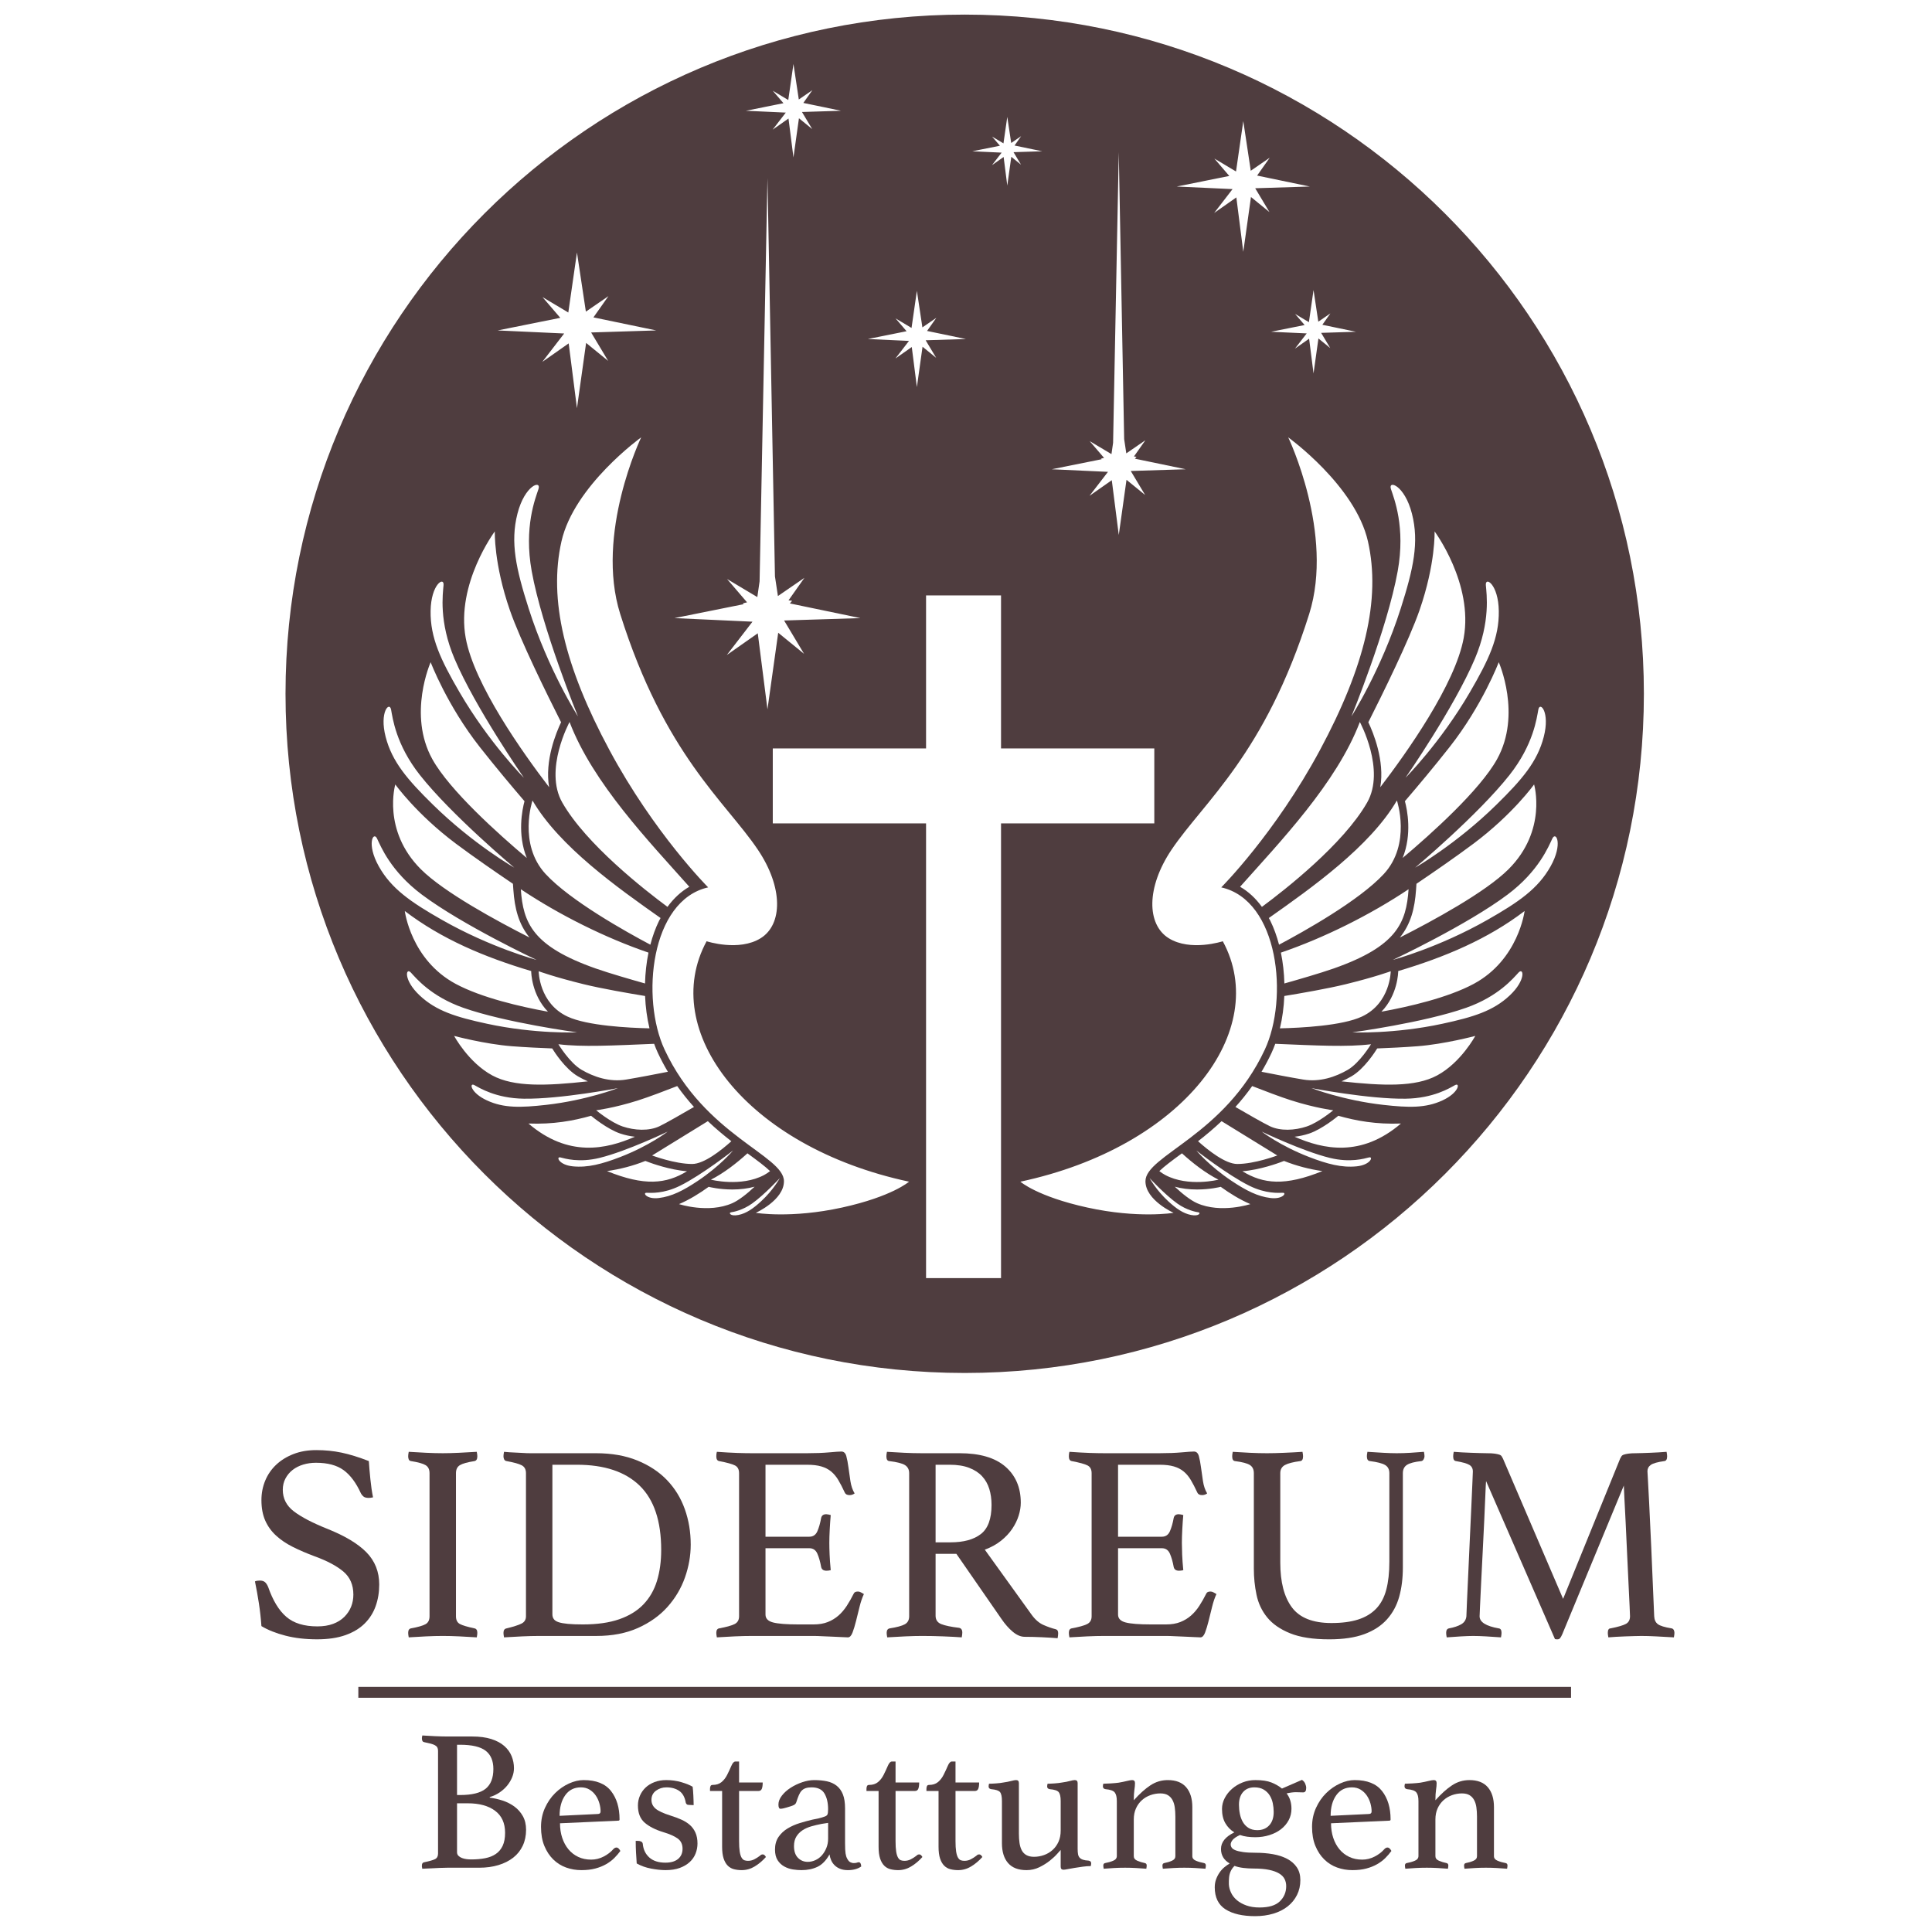 <?xml version="1.0" encoding="utf-8"?>
<!-- Generator: Adobe Illustrator 16.0.4, SVG Export Plug-In . SVG Version: 6.00 Build 0)  -->
<!DOCTYPE svg PUBLIC "-//W3C//DTD SVG 1.1//EN" "http://www.w3.org/Graphics/SVG/1.1/DTD/svg11.dtd">
<svg version="1.1" id="Ebene_1" xmlns="http://www.w3.org/2000/svg" xmlns:xlink="http://www.w3.org/1999/xlink" x="0px" y="0px"
	 width="150px" height="150px" viewBox="0 0 400 532" enable-background="new 0 0 400 532" xml:space="preserve">
<g>
	<g>
		<path fill="#4F3D3F" d="M36.719,412.315c-0.517,0.104-0.904,0.154-1.161,0.154c-0.671,0-1.162-0.128-1.471-0.387
			c-0.31-0.258-0.542-0.542-0.697-0.852c-1.342-2.942-2.942-5.083-4.8-6.426c-1.858-1.342-4.387-2.013-7.587-2.013
			c-1.238,0-2.413,0.168-3.522,0.503c-1.11,0.336-2.078,0.826-2.903,1.471c-0.826,0.646-1.484,1.433-1.974,2.361
			c-0.491,0.929-0.735,1.962-0.735,3.097c0,2.427,1.018,4.413,3.058,5.961c2.039,1.549,5.044,3.123,9.019,4.723
			c4.955,1.962,8.605,4.142,10.955,6.542c2.348,2.399,3.522,5.354,3.522,8.864c0,2.116-0.323,4.091-0.968,5.922
			c-0.646,1.833-1.652,3.434-3.019,4.8c-1.368,1.368-3.135,2.438-5.303,3.213c-2.167,0.774-4.774,1.161-7.819,1.161
			c-3.201,0-6.104-0.336-8.709-1.006c-2.607-0.67-4.813-1.549-6.619-2.633c-0.155-2.167-0.387-4.258-0.697-6.271
			s-0.671-4.025-1.084-6.038c0.36-0.155,0.8-0.232,1.316-0.232c0.62,0,1.096,0.143,1.433,0.426c0.335,0.284,0.631,0.735,0.89,1.354
			c1.29,3.716,2.954,6.452,4.993,8.206c2.039,1.756,4.89,2.633,8.555,2.633c1.651,0,3.097-0.232,4.335-0.697
			c1.239-0.464,2.271-1.109,3.097-1.936c0.825-0.824,1.444-1.754,1.858-2.787c0.413-1.031,0.62-2.141,0.62-3.328
			c0-2.684-0.917-4.8-2.749-6.349c-1.833-1.548-4.452-2.941-7.858-4.181c-2.22-0.825-4.232-1.689-6.039-2.593
			c-1.807-0.903-3.355-1.948-4.645-3.136c-1.291-1.187-2.284-2.567-2.98-4.142s-1.045-3.445-1.045-5.613
			c0-1.908,0.348-3.702,1.045-5.38c0.697-1.677,1.703-3.136,3.02-4.374c1.316-1.239,2.903-2.219,4.761-2.942
			c1.858-0.722,3.948-1.084,6.271-1.084c2.425,0,4.748,0.232,6.967,0.697c2.219,0.464,4.723,1.238,7.51,2.322
			c0.103,1.549,0.244,3.213,0.426,4.993C36.164,409.103,36.409,410.767,36.719,412.315z"/>
		<path fill="#4F3D3F" d="M59.556,445.062c0,1.033,0.36,1.741,1.083,2.129c0.722,0.387,2.064,0.787,4.026,1.2
			c0.515,0.104,0.774,0.516,0.774,1.238c0,0.31-0.052,0.724-0.155,1.238c-1.6-0.104-3.201-0.193-4.8-0.271
			c-1.6-0.077-3.123-0.116-4.567-0.116c-1.394,0-2.93,0.039-4.606,0.116c-1.678,0.077-3.265,0.167-4.761,0.271
			c-0.104-0.515-0.155-0.929-0.155-1.238c0-0.723,0.258-1.135,0.774-1.238c1.961-0.361,3.302-0.748,4.025-1.162
			c0.722-0.412,1.084-1.134,1.084-2.167v-39.405c0-1.032-0.362-1.768-1.084-2.206c-0.723-0.438-2.064-0.813-4.025-1.123
			c-0.31-0.051-0.517-0.206-0.62-0.465c-0.104-0.257-0.155-0.542-0.155-0.852s0.051-0.722,0.155-1.238
			c1.548,0.104,3.161,0.193,4.839,0.271c1.676,0.078,3.186,0.116,4.529,0.116c1.29,0,2.773-0.038,4.451-0.116
			c1.677-0.077,3.316-0.166,4.916-0.271c0.103,0.517,0.155,0.929,0.155,1.238c0,0.774-0.259,1.214-0.774,1.316
			c-1.962,0.31-3.304,0.685-4.026,1.123c-0.723,0.438-1.083,1.174-1.083,2.206V445.062z"/>
		<path fill="#4F3D3F" d="M124.198,425.321c0,3.046-0.53,6.064-1.587,9.058c-1.059,2.994-2.659,5.69-4.8,8.09
			c-2.142,2.4-4.852,4.335-8.129,5.807c-3.278,1.471-7.11,2.206-11.496,2.206H82.315c-1.343,0-2.864,0.039-4.567,0.116
			c-1.704,0.077-3.356,0.167-4.955,0.271c-0.104-0.515-0.155-0.929-0.155-1.238c0-0.723,0.283-1.135,0.852-1.238
			c1.909-0.465,3.277-0.902,4.103-1.316c0.825-0.412,1.239-1.084,1.239-2.013v-39.405c0-1.032-0.387-1.754-1.161-2.168
			c-0.774-0.412-2.167-0.8-4.181-1.161c-0.31-0.051-0.53-0.206-0.658-0.465c-0.129-0.257-0.194-0.542-0.194-0.852
			s0.051-0.722,0.155-1.238c1.084,0.104,2.025,0.168,2.826,0.193c0.8,0.026,1.561,0.065,2.284,0.116
			c0.722,0.052,1.432,0.077,2.129,0.077s1.432,0,2.206,0h15.871c4.335,0,8.141,0.672,11.419,2.014c3.277,1.342,6,3.148,8.167,5.419
			c2.168,2.271,3.793,4.929,4.877,7.974C123.656,418.612,124.198,421.864,124.198,425.321z M116.069,426.792
			c0-7.947-1.974-13.845-5.922-17.689s-9.716-5.768-17.303-5.768h-6.735v41.186c0,0.517,0.128,0.955,0.387,1.316
			c0.257,0.361,0.697,0.646,1.316,0.852s1.471,0.361,2.555,0.464c1.084,0.104,2.451,0.155,4.103,0.155
			c3.974,0,7.328-0.477,10.064-1.433c2.735-0.954,4.955-2.322,6.658-4.103c1.703-1.781,2.942-3.936,3.716-6.465
			C115.682,432.779,116.069,429.94,116.069,426.792z"/>
		<path fill="#4F3D3F" d="M144.79,403.335v19.818h12.077c1.032,0,1.768-0.503,2.207-1.51c0.438-1.006,0.786-2.231,1.045-3.677
			c0.155-0.671,0.62-1.007,1.394-1.007c0.155,0,0.36,0.026,0.62,0.077c0.257,0.053,0.464,0.104,0.619,0.155
			c-0.104,1.136-0.193,2.427-0.271,3.871c-0.077,1.445-0.116,2.709-0.116,3.793c0,0.878,0.025,1.949,0.078,3.213
			c0.051,1.266,0.155,2.697,0.31,4.297c-0.414,0.104-0.801,0.154-1.161,0.154c-0.826,0-1.316-0.335-1.471-1.006
			c-0.259-1.444-0.607-2.671-1.045-3.678c-0.439-1.006-1.175-1.51-2.207-1.51H144.79v18.271c0,1.084,0.697,1.808,2.09,2.168
			c1.394,0.361,3.689,0.542,6.89,0.542h4.258c1.497,0,2.799-0.219,3.91-0.658c1.109-0.438,2.09-1.032,2.942-1.78
			s1.612-1.639,2.284-2.671c0.67-1.032,1.316-2.168,1.936-3.406c0.155-0.361,0.542-0.542,1.161-0.542
			c0.258,0,0.529,0.077,0.813,0.231c0.283,0.155,0.554,0.311,0.813,0.465c-0.464,0.981-0.865,2.155-1.2,3.522
			c-0.336,1.368-0.658,2.671-0.968,3.909c-0.31,1.239-0.632,2.298-0.967,3.175c-0.336,0.878-0.762,1.315-1.277,1.315
			c-0.414,0-1.007-0.026-1.781-0.077c-0.774-0.052-1.614-0.091-2.516-0.116c-0.904-0.026-1.819-0.065-2.749-0.116
			c-0.929-0.052-1.729-0.077-2.4-0.077h-16.954c-1.498,0-3.097,0.039-4.8,0.116s-3.329,0.167-4.877,0.271
			c-0.104-0.515-0.155-0.929-0.155-1.238c0-0.723,0.258-1.135,0.774-1.238c1.961-0.361,3.368-0.748,4.219-1.162
			c0.852-0.412,1.277-1.134,1.277-2.167v-39.405c0-1.032-0.375-1.742-1.123-2.129c-0.749-0.388-2.207-0.786-4.374-1.2
			c-0.517-0.103-0.774-0.542-0.774-1.316c0-0.257,0.012-0.477,0.039-0.657c0.025-0.181,0.064-0.374,0.116-0.581
			c2.219,0.155,4.077,0.259,5.574,0.31c1.496,0.052,2.838,0.077,4.026,0.077h15.251c2.322,0,4.335-0.077,6.039-0.231
			c1.703-0.155,2.838-0.232,3.406-0.232c0.67,0,1.123,0.426,1.354,1.277c0.232,0.852,0.426,1.871,0.581,3.058
			c0.155,1.188,0.335,2.452,0.542,3.794c0.206,1.342,0.593,2.477,1.162,3.406c-0.414,0.31-0.878,0.464-1.394,0.464
			c-0.671,0-1.11-0.232-1.316-0.696c-0.619-1.342-1.213-2.489-1.78-3.445c-0.569-0.954-1.227-1.742-1.974-2.361
			c-0.749-0.619-1.652-1.084-2.709-1.394c-1.059-0.31-2.361-0.464-3.91-0.464H144.79z"/>
		<path fill="#4F3D3F" d="M197.355,427.876h-5.729v17.031c0,1.136,0.529,1.91,1.587,2.322c1.057,0.414,2.671,0.749,4.838,1.007
			c0.619,0.104,0.929,0.542,0.929,1.316c0,0.361-0.052,0.801-0.155,1.315c-1.394-0.104-3.085-0.193-5.071-0.271
			c-1.988-0.077-3.937-0.116-5.845-0.116c-1.343,0-2.891,0.039-4.645,0.116c-1.755,0.077-3.406,0.167-4.955,0.271
			c-0.104-0.515-0.155-0.929-0.155-1.238c0-0.723,0.283-1.135,0.852-1.238c1.961-0.311,3.341-0.684,4.142-1.123
			c0.8-0.438,1.2-1.173,1.2-2.206v-39.405c0-0.979-0.375-1.716-1.123-2.206c-0.749-0.49-2.207-0.864-4.374-1.123
			c-0.517-0.051-0.774-0.49-0.774-1.316c0-0.31,0.051-0.722,0.155-1.238c1.548,0.104,3.147,0.193,4.8,0.271
			c1.651,0.078,3.225,0.116,4.723,0.116h10.451c5.574,0,9.781,1.227,12.619,3.678c2.838,2.452,4.258,5.768,4.258,9.948
			c0,1.136-0.193,2.322-0.58,3.561c-0.387,1.239-0.98,2.452-1.781,3.639c-0.801,1.188-1.832,2.284-3.096,3.29
			c-1.266,1.007-2.748,1.819-4.451,2.439l12.928,17.96c0.98,1.343,2.064,2.272,3.252,2.787c1.186,0.517,2.295,0.904,3.328,1.161
			c0.465,0.104,0.697,0.465,0.697,1.084c0,0.414-0.053,0.877-0.154,1.394c-1.188-0.104-2.633-0.193-4.336-0.271
			c-1.703-0.078-3.277-0.116-4.723-0.116c-1.084,0-2.18-0.465-3.289-1.394c-1.111-0.929-2.156-2.116-3.137-3.562L197.355,427.876z
			 M195.73,424.701c3.612,0,6.399-0.761,8.362-2.283c1.961-1.521,2.941-4.192,2.941-8.013c0-1.6-0.207-3.07-0.619-4.413
			c-0.414-1.341-1.072-2.503-1.975-3.483c-0.904-0.979-2.09-1.754-3.562-2.322c-1.471-0.567-3.265-0.852-5.38-0.852h-3.871v21.366
			H195.73z"/>
		<path fill="#4F3D3F" d="M241.869,403.335v19.818h12.078c1.031,0,1.766-0.503,2.205-1.51c0.438-1.006,0.787-2.231,1.045-3.677
			c0.156-0.671,0.619-1.007,1.395-1.007c0.154,0,0.359,0.026,0.619,0.077c0.258,0.053,0.465,0.104,0.619,0.155
			c-0.104,1.136-0.193,2.427-0.271,3.871c-0.076,1.445-0.115,2.709-0.115,3.793c0,0.878,0.025,1.949,0.076,3.213
			c0.051,1.266,0.156,2.697,0.311,4.297c-0.414,0.104-0.801,0.154-1.162,0.154c-0.826,0-1.314-0.335-1.471-1.006
			c-0.258-1.444-0.607-2.671-1.045-3.678c-0.439-1.006-1.174-1.51-2.205-1.51h-12.078v18.271c0,1.084,0.697,1.808,2.09,2.168
			c1.395,0.361,3.689,0.542,6.891,0.542h4.258c1.496,0,2.799-0.219,3.91-0.658c1.109-0.438,2.09-1.032,2.941-1.78
			s1.613-1.639,2.283-2.671s1.316-2.168,1.936-3.406c0.156-0.361,0.543-0.542,1.162-0.542c0.258,0,0.527,0.077,0.812,0.231
			c0.283,0.155,0.555,0.311,0.812,0.465c-0.465,0.981-0.865,2.155-1.199,3.522c-0.336,1.368-0.658,2.671-0.969,3.909
			c-0.309,1.239-0.633,2.298-0.967,3.175c-0.336,0.878-0.762,1.315-1.277,1.315c-0.414,0-1.006-0.026-1.781-0.077
			c-0.773-0.052-1.613-0.091-2.516-0.116c-0.904-0.026-1.818-0.065-2.748-0.116c-0.93-0.052-1.73-0.077-2.4-0.077h-16.953
			c-1.498,0-3.098,0.039-4.801,0.116s-3.328,0.167-4.877,0.271c-0.104-0.515-0.154-0.929-0.154-1.238
			c0-0.723,0.256-1.135,0.773-1.238c1.961-0.361,3.367-0.748,4.219-1.162c0.852-0.412,1.277-1.134,1.277-2.167v-39.405
			c0-1.032-0.375-1.742-1.123-2.129c-0.748-0.388-2.205-0.786-4.373-1.2c-0.518-0.103-0.773-0.542-0.773-1.316
			c0-0.257,0.012-0.477,0.037-0.657s0.064-0.374,0.117-0.581c2.219,0.155,4.076,0.259,5.574,0.31
			c1.496,0.052,2.838,0.077,4.025,0.077h15.25c2.324,0,4.336-0.077,6.039-0.231c1.703-0.155,2.838-0.232,3.406-0.232
			c0.67,0,1.123,0.426,1.355,1.277s0.426,1.871,0.58,3.058c0.154,1.188,0.336,2.452,0.543,3.794c0.205,1.342,0.592,2.477,1.16,3.406
			c-0.414,0.31-0.877,0.464-1.393,0.464c-0.672,0-1.111-0.232-1.316-0.696c-0.619-1.342-1.213-2.489-1.781-3.445
			c-0.568-0.954-1.227-1.742-1.975-2.361s-1.652-1.084-2.709-1.394c-1.059-0.31-2.361-0.464-3.91-0.464H241.869z"/>
		<path fill="#4F3D3F" d="M320.293,431.669c0,2.942-0.336,5.613-1.006,8.013c-0.672,2.4-1.795,4.479-3.369,6.232
			c-1.574,1.755-3.65,3.109-6.23,4.064c-2.582,0.954-5.807,1.432-9.678,1.432c-4.439,0-8.025-0.555-10.762-1.664
			s-4.838-2.567-6.309-4.374c-1.471-1.806-2.453-3.883-2.941-6.232c-0.492-2.348-0.736-4.734-0.736-7.161v-26.321
			c0-1.032-0.361-1.78-1.084-2.245s-2.09-0.825-4.104-1.084c-0.516-0.051-0.773-0.49-0.773-1.316c0-0.31,0.051-0.722,0.154-1.238
			c1.549,0.104,3.137,0.193,4.762,0.271c1.625,0.078,3.186,0.116,4.684,0.116c1.342,0,2.916-0.038,4.723-0.116
			c1.807-0.077,3.484-0.166,5.031-0.271c0.104,0.517,0.156,0.929,0.156,1.238c0,0.826-0.26,1.266-0.775,1.316
			c-1.961,0.259-3.367,0.619-4.219,1.084s-1.277,1.213-1.277,2.245v24.618c0,5.368,1.07,9.483,3.213,12.349
			c2.141,2.864,5.768,4.296,10.877,4.296c2.891,0,5.342-0.321,7.355-0.968c2.012-0.645,3.664-1.638,4.953-2.98
			c1.291-1.341,2.219-3.083,2.787-5.226c0.568-2.141,0.852-4.709,0.852-7.703v-24.386c0-1.032-0.387-1.78-1.16-2.245
			c-0.775-0.465-2.168-0.825-4.182-1.084c-0.568-0.051-0.852-0.49-0.852-1.316c0-0.31,0.051-0.722,0.156-1.238
			c1.496,0.104,2.953,0.193,4.373,0.271c1.42,0.078,2.645,0.116,3.678,0.116c1.238,0,2.488-0.038,3.754-0.116
			c1.266-0.077,2.518-0.166,3.756-0.271c0.102,0.517,0.154,0.929,0.154,1.238c0,0.259-0.078,0.53-0.232,0.813
			c-0.154,0.284-0.361,0.452-0.619,0.503c-1.91,0.207-3.24,0.556-3.986,1.045c-0.75,0.491-1.123,1.252-1.123,2.284V431.669z"/>
		<path fill="#4F3D3F" d="M380.135,401.632c0.104-0.206,0.219-0.413,0.348-0.62c0.129-0.205,0.35-0.36,0.658-0.464
			c0.311-0.104,0.723-0.193,1.24-0.271c0.514-0.077,1.238-0.116,2.166-0.116c0.414,0,0.955-0.012,1.627-0.038
			c0.67-0.025,1.393-0.051,2.168-0.078c0.773-0.025,1.561-0.063,2.361-0.115c0.799-0.051,1.535-0.104,2.205-0.155
			c0.104,0.517,0.156,0.929,0.156,1.238c0,0.826-0.26,1.266-0.775,1.316c-1.857,0.259-3.096,0.607-3.715,1.045
			c-0.621,0.439-0.93,1.02-0.93,1.742c0,0.052,0.039,0.735,0.115,2.052c0.078,1.315,0.193,3.51,0.35,6.58
			c0.154,3.071,0.348,7.161,0.58,12.271s0.504,11.458,0.812,19.045c0.051,0.98,0.387,1.703,1.006,2.167
			c0.621,0.465,1.885,0.852,3.795,1.162c0.258,0.052,0.451,0.193,0.58,0.426c0.129,0.231,0.193,0.503,0.193,0.812
			s-0.053,0.724-0.154,1.238c-1.807-0.104-3.445-0.193-4.916-0.271s-2.826-0.116-4.064-0.116c-0.518,0-1.162,0.012-1.936,0.039
			c-0.773,0.025-1.588,0.051-2.439,0.077c-0.852,0.025-1.689,0.064-2.516,0.116c-0.826,0.051-1.549,0.103-2.168,0.154
			c-0.104-0.515-0.154-0.929-0.154-1.238c0-0.825,0.258-1.238,0.773-1.238c2.064-0.413,3.471-0.825,4.221-1.239
			c0.746-0.412,1.121-1.109,1.121-2.09c0-0.155-0.037-1.109-0.115-2.864c-0.078-1.754-0.182-3.896-0.311-6.426
			c-0.129-2.528-0.258-5.265-0.387-8.206c-0.129-2.942-0.258-5.716-0.387-8.322c-0.129-2.605-0.246-4.851-0.348-6.735
			c-0.105-1.884-0.156-3.031-0.156-3.445l-16.953,40.953c-0.207,0.465-0.4,0.813-0.582,1.046c-0.18,0.231-0.426,0.348-0.734,0.348
			c-0.361,0-0.594-0.026-0.697-0.077l-18.967-43.508c-0.053,0.516-0.115,1.769-0.193,3.754c-0.078,1.988-0.182,4.349-0.311,7.084
			c-0.129,2.736-0.27,5.626-0.426,8.671c-0.154,3.046-0.297,5.858-0.426,8.438c-0.129,2.581-0.232,4.749-0.309,6.503
			c-0.078,1.755-0.117,2.684-0.117,2.787c0,1.601,1.754,2.709,5.266,3.329c0.516,0.052,0.773,0.464,0.773,1.238
			c0,0.31-0.053,0.724-0.154,1.238c-1.395-0.104-2.762-0.193-4.104-0.271s-2.529-0.116-3.561-0.116c-0.826,0-1.936,0.039-3.33,0.116
			c-1.393,0.077-2.709,0.167-3.947,0.271c-0.104-0.515-0.154-0.929-0.154-1.238c0-0.723,0.256-1.135,0.773-1.238
			c1.393-0.258,2.516-0.632,3.367-1.123c0.852-0.49,1.328-1.226,1.432-2.206c0-0.465,0.051-1.768,0.156-3.91
			c0.102-2.141,0.219-4.684,0.348-7.625c0.129-2.942,0.271-6.064,0.426-9.367s0.297-6.36,0.426-9.175
			c0.129-2.812,0.232-5.135,0.311-6.967c0.076-1.832,0.115-2.774,0.115-2.826c0-0.825-0.322-1.432-0.967-1.819
			c-0.646-0.387-1.873-0.735-3.678-1.045c-0.518-0.051-0.775-0.49-0.775-1.316c0-0.31,0.051-0.722,0.156-1.238
			c0.67,0.052,1.432,0.104,2.283,0.155c0.852,0.052,1.703,0.09,2.555,0.115c0.852,0.027,1.664,0.053,2.439,0.078
			c0.773,0.026,1.393,0.038,1.857,0.038c0.93,0,1.65,0.039,2.168,0.116c0.516,0.078,0.928,0.168,1.238,0.271
			s0.529,0.259,0.658,0.464c0.129,0.207,0.244,0.414,0.348,0.62l16.568,38.631L380.135,401.632z"/>
	</g>
</g>
<g>
	<g>
		<path fill="#4F3D3F" d="M68.855,495.006c1.186,0.148,2.372,0.417,3.558,0.806c1.186,0.39,2.26,0.937,3.225,1.64
			c0.963,0.705,1.741,1.585,2.335,2.642c0.592,1.056,0.889,2.307,0.889,3.752c0,1.632-0.306,3.096-0.917,4.393
			c-0.612,1.298-1.483,2.391-2.613,3.28c-1.131,0.889-2.493,1.575-4.086,2.057c-1.594,0.482-3.355,0.723-5.282,0.723H57.18
			c-0.631,0-1.344,0.019-2.141,0.056c-0.797,0.036-1.548,0.074-2.251,0.111c-0.816,0.036-1.65,0.073-2.502,0.111
			c-0.037-0.075-0.056-0.187-0.056-0.334c-0.037-0.074-0.056-0.167-0.056-0.278c0-0.11,0-0.203,0-0.277
			c0-0.519,0.204-0.815,0.612-0.89c1.445-0.296,2.446-0.584,3.002-0.861c0.556-0.278,0.834-0.787,0.834-1.529v-28.298
			c0-0.37-0.065-0.676-0.194-0.917c-0.13-0.241-0.343-0.445-0.64-0.611c-0.297-0.167-0.686-0.315-1.167-0.445
			c-0.482-0.129-1.094-0.269-1.834-0.417c-0.408-0.074-0.612-0.426-0.612-1.057c0-0.185,0.019-0.333,0.056-0.444
			c0-0.111,0.019-0.223,0.056-0.334c1.112,0.075,2.307,0.14,3.586,0.195s2.363,0.083,3.252,0.083h6.838
			c2.075,0,3.845,0.232,5.31,0.695c1.463,0.464,2.659,1.103,3.586,1.918c0.926,0.815,1.603,1.751,2.029,2.808
			c0.426,1.056,0.64,2.159,0.64,3.308c0,0.853-0.167,1.687-0.5,2.502s-0.788,1.575-1.362,2.279c-0.575,0.704-1.27,1.334-2.085,1.89
			c-0.816,0.557-1.724,0.982-2.724,1.279V495.006z M60.683,494.283c3.261,0,5.605-0.574,7.033-1.724
			c1.426-1.148,2.14-2.965,2.14-5.448c0-2.261-0.714-3.938-2.14-5.031c-1.427-1.093-3.772-1.641-7.033-1.641h-0.834v13.844H60.683z
			 M59.849,510.016c0,0.409,0.129,0.742,0.389,1.001c0.259,0.26,0.583,0.464,0.973,0.611c0.389,0.149,0.806,0.251,1.251,0.307
			c0.445,0.055,0.871,0.083,1.279,0.083c1.408,0,2.687-0.111,3.836-0.334c1.148-0.222,2.131-0.611,2.947-1.167
			c0.814-0.556,1.445-1.307,1.89-2.252s0.667-2.141,0.667-3.586c0-2.668-0.917-4.688-2.752-6.06
			c-1.834-1.371-4.346-2.057-7.533-2.057h-2.946V510.016z"/>
		<path fill="#4F3D3F" d="M102.94,509.127c0.259-0.259,0.536-0.39,0.832-0.39c0.369,0,0.72,0.315,1.053,0.945
			c-0.482,0.667-1.038,1.316-1.668,1.945c-0.63,0.631-1.381,1.195-2.251,1.696c-0.871,0.5-1.862,0.898-2.975,1.195
			c-1.112,0.296-2.39,0.444-3.836,0.444c-1.483,0-2.891-0.241-4.225-0.723s-2.511-1.223-3.53-2.224
			c-1.02-1.001-1.834-2.242-2.446-3.725c-0.611-1.482-0.917-3.225-0.917-5.227c0-1.89,0.361-3.632,1.084-5.226
			c0.723-1.593,1.658-2.955,2.808-4.086c1.148-1.131,2.418-2.011,3.808-2.641s2.733-0.945,4.031-0.945c3.447,0,5.957,1,7.533,3.002
			c1.575,2.001,2.363,4.614,2.363,7.839c0,0.223-0.111,0.334-0.333,0.334l-16.067,0.723c0,1.445,0.203,2.779,0.609,4.002
			c0.407,1.224,0.979,2.28,1.718,3.169c0.738,0.89,1.635,1.585,2.688,2.085c1.053,0.501,2.244,0.751,3.574,0.751
			c1.181,0,2.317-0.278,3.408-0.834C101.287,510.684,102.202,509.979,102.94,509.127z M93.955,492.17
			c-1.845,0-3.284,0.723-4.315,2.168c-1.033,1.446-1.549,3.336-1.549,5.671l10.456-0.5c0.552,0,0.83-0.241,0.83-0.723
			c0-0.704-0.111-1.445-0.332-2.224c-0.221-0.778-0.553-1.492-0.996-2.141c-0.443-0.648-1.005-1.186-1.687-1.612
			C95.678,492.384,94.876,492.17,93.955,492.17z"/>
		<path fill="#4F3D3F" d="M123.727,497.007c-0.297,0-0.51-0.064-0.64-0.194c-0.13-0.13-0.213-0.269-0.25-0.417
			c-0.26-1.52-0.862-2.604-1.807-3.253c-0.945-0.647-2.122-0.973-3.53-0.973c-1.075,0-2.029,0.306-2.863,0.918
			c-0.834,0.611-1.251,1.454-1.251,2.529c0,0.964,0.379,1.771,1.14,2.418c0.759,0.649,2.141,1.288,4.142,1.918
			c1.074,0.334,2.065,0.705,2.974,1.112c0.908,0.408,1.686,0.899,2.335,1.473c0.648,0.575,1.158,1.279,1.529,2.113
			c0.37,0.834,0.556,1.826,0.556,2.975c0,0.964-0.176,1.89-0.528,2.779c-0.353,0.89-0.89,1.668-1.612,2.335
			s-1.631,1.205-2.724,1.612c-1.094,0.407-2.4,0.611-3.919,0.611c-1.187,0-2.511-0.139-3.975-0.417
			c-1.464-0.277-2.789-0.75-3.975-1.418c-0.075-0.963-0.139-1.973-0.194-3.029s-0.083-2.121-0.083-3.197h0.556
			c0.37,0,0.685,0.065,0.945,0.195c0.259,0.13,0.408,0.343,0.445,0.639c0.148,1.557,0.75,2.808,1.807,3.753
			c1.057,0.945,2.53,1.418,4.42,1.418c1.52,0,2.687-0.343,3.502-1.028c0.815-0.686,1.223-1.621,1.223-2.808
			c0-1.224-0.445-2.159-1.334-2.808c-0.89-0.648-2.206-1.232-3.947-1.752c-2.188-0.667-3.901-1.537-5.143-2.612
			c-1.242-1.075-1.863-2.649-1.863-4.726c0-0.964,0.185-1.871,0.556-2.725c0.37-0.852,0.89-1.593,1.557-2.224
			c0.667-0.63,1.482-1.13,2.446-1.501c0.963-0.37,2.038-0.556,3.225-0.556c1.482,0,2.881,0.194,4.197,0.584
			c1.315,0.389,2.344,0.806,3.085,1.25c0.037,0.298,0.074,0.659,0.111,1.085c0.036,0.426,0.064,0.871,0.083,1.334
			c0.018,0.464,0.036,0.927,0.055,1.39c0.019,0.464,0.028,0.881,0.028,1.251L123.727,497.007z"/>
		<path fill="#4F3D3F" d="M143.24,511.017c0.185-0.185,0.342-0.296,0.473-0.333c0.129-0.037,0.231-0.056,0.306-0.056
			c0.333,0,0.63,0.241,0.889,0.723c-0.964,1.075-2.001,1.945-3.113,2.612c-1.112,0.668-2.298,1.001-3.558,1.001
			c-0.742,0-1.445-0.083-2.112-0.25s-1.242-0.491-1.724-0.973c-0.482-0.481-0.862-1.14-1.14-1.974s-0.417-1.918-0.417-3.253v-15.344
			h-3.335v-0.611c0-0.259,0.046-0.501,0.139-0.723c0.092-0.223,0.287-0.334,0.584-0.334c1,0,1.815-0.259,2.446-0.778
			c0.629-0.519,1.148-1.186,1.557-2.001c0.445-0.89,0.834-1.724,1.167-2.502s0.704-1.168,1.112-1.168h1v5.782h6.505
			c0,0.778-0.083,1.362-0.25,1.751c-0.167,0.39-0.472,0.584-0.917,0.584h-5.337v13.787c0,1.187,0.056,2.141,0.167,2.863
			s0.278,1.279,0.5,1.668c0.222,0.39,0.481,0.64,0.778,0.751c0.296,0.11,0.629,0.166,1,0.166c0.63,0,1.213-0.139,1.751-0.417
			C142.248,511.712,142.757,511.388,143.24,511.017z"/>
		<path fill="#4F3D3F" d="M170.481,512.796c0.407,0,0.63,0.389,0.667,1.167c-0.964,0.668-2.188,1.001-3.669,1.001
			c-0.82,0-1.529-0.12-2.131-0.361c-0.601-0.241-1.107-0.564-1.52-0.973c-0.414-0.407-0.732-0.87-0.957-1.39
			c-0.226-0.519-0.376-1.057-0.451-1.612c-0.927,1.668-2.029,2.808-3.308,3.419c-1.279,0.611-2.752,0.917-4.42,0.917
			c-0.742,0-1.529-0.065-2.363-0.194c-0.834-0.131-1.622-0.398-2.363-0.807c-0.742-0.407-1.354-0.981-1.834-1.723
			c-0.482-0.741-0.723-1.724-0.723-2.947c0-1.37,0.324-2.529,0.973-3.475c0.648-0.944,1.482-1.723,2.502-2.335
			c1.019-0.611,2.131-1.103,3.335-1.473c1.204-0.37,2.363-0.686,3.475-0.945c0.63-0.111,1.214-0.231,1.751-0.361
			c0.537-0.13,1.009-0.269,1.417-0.417c0.519-0.147,0.843-0.352,0.973-0.611c0.129-0.259,0.194-0.76,0.194-1.501
			c0-1.742-0.333-3.178-1-4.309s-1.854-1.696-3.558-1.696c-0.631,0-1.167,0.075-1.612,0.223c-0.445,0.148-0.815,0.381-1.112,0.695
			c-0.297,0.314-0.556,0.731-0.778,1.25c-0.223,0.52-0.445,1.132-0.667,1.835c-0.111,0.408-0.361,0.705-0.751,0.89
			c-0.389,0.186-1.047,0.408-1.973,0.667c-0.223,0.075-0.5,0.148-0.834,0.223s-0.612,0.111-0.834,0.111
			c-0.371,0-0.556-0.39-0.556-1.168c0-0.814,0.314-1.63,0.945-2.446c0.63-0.814,1.436-1.537,2.418-2.168
			c0.981-0.63,2.047-1.14,3.196-1.528c1.148-0.39,2.242-0.584,3.28-0.584c1.297,0,2.467,0.111,3.509,0.333
			c1.042,0.223,1.939,0.631,2.689,1.224s1.322,1.39,1.717,2.391c0.394,1,0.59,2.298,0.59,3.892v9.562
			c0,1.298,0.046,2.233,0.139,2.807c0.092,0.575,0.231,1.029,0.417,1.362c0.259,0.52,0.546,0.862,0.862,1.028
			c0.314,0.167,0.639,0.251,0.973,0.251c0.408,0,0.695-0.037,0.862-0.111C170.12,512.833,170.295,512.796,170.481,512.796z
			 M162.03,501.955l-1.789,0.277c-0.97,0.187-1.911,0.408-2.825,0.668c-0.914,0.26-1.724,0.621-2.432,1.084
			c-0.709,0.464-1.277,1.047-1.706,1.751s-0.643,1.576-0.643,2.613c0,1.408,0.363,2.483,1.09,3.224
			c0.727,0.742,1.631,1.112,2.713,1.112c0.708,0,1.407-0.157,2.097-0.473c0.69-0.314,1.286-0.759,1.79-1.334
			c0.504-0.574,0.914-1.251,1.231-2.029c0.316-0.778,0.475-1.631,0.475-2.558V501.955z"/>
		<path fill="#4F3D3F" d="M186.326,511.017c0.185-0.185,0.342-0.296,0.473-0.333c0.129-0.037,0.231-0.056,0.306-0.056
			c0.333,0,0.63,0.241,0.889,0.723c-0.964,1.075-2.001,1.945-3.113,2.612c-1.112,0.668-2.298,1.001-3.558,1.001
			c-0.742,0-1.445-0.083-2.112-0.25s-1.242-0.491-1.724-0.973c-0.482-0.481-0.862-1.14-1.14-1.974s-0.417-1.918-0.417-3.253v-15.344
			h-3.335v-0.611c0-0.259,0.046-0.501,0.139-0.723c0.092-0.223,0.287-0.334,0.584-0.334c1,0,1.815-0.259,2.446-0.778
			c0.629-0.519,1.148-1.186,1.557-2.001c0.445-0.89,0.834-1.724,1.167-2.502s0.704-1.168,1.112-1.168h1v5.782h6.505
			c0,0.778-0.083,1.362-0.25,1.751c-0.167,0.39-0.472,0.584-0.917,0.584h-5.337v13.787c0,1.187,0.056,2.141,0.167,2.863
			s0.278,1.279,0.5,1.668c0.222,0.39,0.481,0.64,0.778,0.751c0.296,0.11,0.629,0.166,1,0.166c0.63,0,1.213-0.139,1.751-0.417
			C185.333,511.712,185.843,511.388,186.326,511.017z"/>
		<path fill="#4F3D3F" d="M202.837,511.017c0.185-0.185,0.342-0.296,0.473-0.333c0.129-0.037,0.23-0.056,0.306-0.056
			c0.333,0,0.63,0.241,0.89,0.723c-0.965,1.075-2.002,1.945-3.113,2.612c-1.112,0.668-2.299,1.001-3.559,1.001
			c-0.741,0-1.445-0.083-2.112-0.25s-1.242-0.491-1.724-0.973c-0.482-0.481-0.862-1.14-1.14-1.974s-0.417-1.918-0.417-3.253v-15.344
			h-3.335v-0.611c0-0.259,0.046-0.501,0.139-0.723c0.092-0.223,0.287-0.334,0.584-0.334c1,0,1.815-0.259,2.446-0.778
			c0.629-0.519,1.148-1.186,1.557-2.001c0.445-0.89,0.834-1.724,1.167-2.502c0.333-0.778,0.703-1.168,1.111-1.168h1.001v5.782h6.505
			c0,0.778-0.084,1.362-0.25,1.751c-0.167,0.39-0.473,0.584-0.918,0.584h-5.337v13.787c0,1.187,0.056,2.141,0.167,2.863
			s0.278,1.279,0.5,1.668c0.223,0.39,0.481,0.64,0.778,0.751c0.297,0.11,0.63,0.166,1.001,0.166c0.63,0,1.214-0.139,1.751-0.417
			C201.845,511.712,202.354,511.388,202.837,511.017z"/>
		<path fill="#4F3D3F" d="M209.897,495.95c0-1.223-0.177-2.047-0.528-2.474c-0.353-0.426-1.159-0.695-2.419-0.806
			c-0.481-0.074-0.723-0.314-0.723-0.723c0-0.223,0.037-0.481,0.111-0.779c0.481,0,1.121-0.027,1.918-0.083s1.474-0.139,2.029-0.25
			c0.814-0.111,1.529-0.25,2.141-0.417s1.064-0.25,1.362-0.25c0.519,0,0.778,0.277,0.778,0.834v13.898
			c0,0.927,0.056,1.779,0.166,2.558c0.111,0.778,0.314,1.455,0.612,2.029c0.296,0.574,0.723,1.02,1.278,1.334
			c0.556,0.315,1.26,0.473,2.112,0.473c0.927,0,1.835-0.157,2.725-0.473c0.89-0.314,1.677-0.778,2.362-1.39
			c0.686-0.612,1.232-1.362,1.641-2.252c0.407-0.89,0.611-1.927,0.611-3.113v-8.117c0-1.186-0.177-2.001-0.528-2.445
			c-0.353-0.445-1.177-0.724-2.474-0.834c-0.482-0.074-0.723-0.314-0.723-0.723c0-0.223,0.036-0.481,0.111-0.779
			c0.48,0,1.12-0.027,1.918-0.083c0.796-0.056,1.491-0.139,2.084-0.25c0.826-0.111,1.54-0.25,2.141-0.417s1.052-0.25,1.352-0.25
			c0.526,0,0.789,0.277,0.789,0.834v18.068c0,0.63,0.036,1.14,0.111,1.528c0.073,0.39,0.223,0.705,0.444,0.945
			c0.223,0.241,0.528,0.427,0.918,0.556c0.389,0.131,0.897,0.214,1.528,0.25c0.481,0.075,0.723,0.315,0.723,0.724
			c0,0.222-0.037,0.481-0.111,0.778c-0.704,0-1.445,0.055-2.224,0.166s-1.523,0.223-2.234,0.334
			c-0.713,0.111-1.341,0.223-1.885,0.334c-0.544,0.11-0.929,0.166-1.152,0.166c-0.525,0-0.788-0.277-0.788-0.834v-4.614
			c-0.111,0.111-0.427,0.464-0.945,1.057c-0.52,0.593-1.195,1.223-2.029,1.89c-0.834,0.668-1.798,1.271-2.891,1.808
			c-1.094,0.536-2.271,0.806-3.53,0.806c-2.261,0-3.957-0.648-5.087-1.945c-1.131-1.297-1.695-3.132-1.695-5.504V495.95z"/>
		<path fill="#4F3D3F" d="M262.322,511.128c0,0.556,0.334,0.973,1.001,1.251s1.408,0.491,2.224,0.64
			c0.334,0.074,0.501,0.297,0.501,0.667c0,0.222-0.038,0.52-0.111,0.89c-0.965-0.075-1.909-0.14-2.836-0.195
			s-1.927-0.083-3.002-0.083c-1,0-1.992,0.027-2.974,0.083c-0.983,0.056-1.956,0.12-2.919,0.195c-0.075-0.37-0.111-0.668-0.111-0.89
			c0-0.37,0.167-0.593,0.5-0.667c0.778-0.148,1.482-0.361,2.113-0.64c0.629-0.278,0.944-0.695,0.944-1.251v-10.896
			c0-0.926-0.056-1.779-0.166-2.558s-0.322-1.454-0.637-2.029c-0.313-0.574-0.737-1.019-1.272-1.334
			c-0.535-0.314-1.227-0.473-2.074-0.473c-0.923,0-1.826,0.158-2.711,0.473c-0.885,0.315-1.669,0.778-2.352,1.39
			s-1.227,1.362-1.632,2.252c-0.406,0.89-0.608,1.909-0.608,3.058v10.118c0,0.556,0.324,0.973,0.973,1.251s1.343,0.491,2.085,0.64
			c0.334,0.074,0.5,0.297,0.5,0.667c0,0.222-0.037,0.52-0.11,0.89c-0.965-0.075-1.911-0.14-2.841-0.195s-1.92-0.083-2.97-0.083
			c-1.088,0-2.115,0.027-3.082,0.083c-0.966,0.056-1.912,0.12-2.838,0.195c-0.075-0.37-0.111-0.668-0.111-0.89
			c0-0.37,0.166-0.593,0.5-0.667c0.814-0.148,1.557-0.361,2.224-0.64s1.001-0.713,1.001-1.307V495.95
			c0-1.111-0.194-1.908-0.584-2.391c-0.389-0.48-1.232-0.778-2.529-0.889c-0.482-0.074-0.723-0.334-0.723-0.778
			c0-0.186,0.036-0.426,0.111-0.724c0.48,0,1.157-0.027,2.029-0.083c0.87-0.056,1.586-0.12,2.146-0.194
			c0.861-0.147,1.629-0.306,2.305-0.473c0.674-0.167,1.161-0.25,1.462-0.25c0.524,0,0.787,0.277,0.787,0.834
			c0,0.52-0.056,1.14-0.167,1.862s-0.167,1.677-0.167,2.863c1.588-1.779,3.111-3.15,4.571-4.114
			c1.458-0.964,3.056-1.445,4.792-1.445c2.253,0,3.942,0.658,5.068,1.974c1.127,1.315,1.69,3.141,1.69,5.476V511.128z"/>
		<path fill="#4F3D3F" d="M272.606,513.129c-1.594-0.926-2.391-2.26-2.391-4.002c0-1.854,1.224-3.373,3.67-4.56
			c-1.038-0.629-1.862-1.473-2.475-2.529c-0.611-1.057-0.917-2.362-0.917-3.919c0-1.037,0.25-2.038,0.751-3.003
			c0.5-0.963,1.176-1.815,2.028-2.557s1.825-1.325,2.919-1.752c1.093-0.425,2.252-0.639,3.475-0.639
			c1.854,0,3.336,0.222,4.448,0.667c1.111,0.444,2.075,1.001,2.891,1.668l5.504-2.391c0.407,0.26,0.703,0.603,0.89,1.028
			c0.185,0.427,0.277,0.825,0.277,1.195c0,0.815-0.277,1.223-0.833,1.223l-2.002-0.055c-0.704,0-1.557,0.11-2.558,0.333
			c0.89,1.149,1.335,2.558,1.335,4.226c0,1.149-0.26,2.205-0.778,3.169c-0.52,0.964-1.224,1.788-2.113,2.474
			c-0.89,0.687-1.945,1.223-3.169,1.612c-1.223,0.389-2.521,0.584-3.892,0.584c-0.778,0-1.52-0.046-2.224-0.14
			c-0.704-0.092-1.371-0.25-2.001-0.473c-0.965,0.445-1.632,0.89-2.002,1.335c-0.371,0.444-0.556,0.871-0.556,1.278
			c0,0.297,0.092,0.584,0.278,0.862c0.185,0.277,0.527,0.519,1.028,0.723c0.5,0.204,1.204,0.37,2.112,0.5s2.065,0.194,3.475,0.194
			c1.668,0,3.243,0.131,4.726,0.39c1.482,0.26,2.789,0.686,3.92,1.278c1.13,0.594,2.02,1.372,2.668,2.335
			c0.648,0.964,0.974,2.131,0.974,3.503c0,1.519-0.307,2.891-0.918,4.113c-0.611,1.224-1.465,2.271-2.558,3.142
			c-1.093,0.87-2.409,1.537-3.947,2.001c-1.538,0.463-3.216,0.695-5.031,0.695c-3.483,0-6.208-0.631-8.172-1.891
			c-1.965-1.26-2.946-3.279-2.946-6.06c0-0.815,0.129-1.566,0.389-2.252c0.259-0.686,0.584-1.306,0.973-1.862
			c0.39-0.556,0.834-1.038,1.335-1.445C271.689,513.723,272.162,513.389,272.606,513.129z M273.941,513.797
			c-0.89,0.852-1.391,1.927-1.501,3.225c-0.038,0.296-0.056,0.592-0.056,0.889s0,0.612,0,0.945c0.036,0.778,0.24,1.557,0.611,2.335
			c0.37,0.778,0.907,1.464,1.612,2.058c0.703,0.592,1.574,1.074,2.612,1.445c1.038,0.37,2.242,0.556,3.614,0.556
			c2.558,0,4.42-0.565,5.587-1.695c1.168-1.131,1.751-2.53,1.751-4.197c0-0.705-0.148-1.354-0.444-1.946
			c-0.297-0.594-0.798-1.104-1.501-1.529c-0.704-0.426-1.632-0.76-2.779-1c-1.149-0.242-2.577-0.361-4.281-0.361
			c-0.964,0-1.899-0.056-2.808-0.167S274.645,514.057,273.941,513.797z M280.224,503.956c1.37,0,2.464-0.444,3.279-1.334
			s1.224-2.112,1.224-3.669c0-0.815-0.084-1.621-0.25-2.419c-0.167-0.797-0.455-1.52-0.862-2.168
			c-0.408-0.648-0.954-1.176-1.64-1.585c-0.687-0.407-1.548-0.611-2.585-0.611c-1.298,0-2.326,0.427-3.086,1.279
			s-1.14,2.021-1.14,3.502c0,0.854,0.083,1.695,0.25,2.529s0.445,1.585,0.834,2.252c0.39,0.667,0.908,1.205,1.557,1.612
			C278.453,503.753,279.259,503.956,280.224,503.956z"/>
		<path fill="#4F3D3F" d="M315.254,509.127c0.259-0.259,0.536-0.39,0.831-0.39c0.369,0,0.721,0.315,1.053,0.945
			c-0.481,0.667-1.038,1.316-1.667,1.945c-0.631,0.631-1.382,1.195-2.252,1.696c-0.871,0.5-1.862,0.898-2.975,1.195
			c-1.111,0.296-2.391,0.444-3.836,0.444c-1.482,0-2.891-0.241-4.225-0.723c-1.335-0.481-2.512-1.223-3.53-2.224
			c-1.021-1.001-1.835-2.242-2.446-3.725c-0.612-1.482-0.918-3.225-0.918-5.227c0-1.89,0.361-3.632,1.084-5.226
			c0.724-1.593,1.659-2.955,2.808-4.086s2.419-2.011,3.809-2.641s2.732-0.945,4.03-0.945c3.447,0,5.958,1,7.533,3.002
			c1.575,2.001,2.363,4.614,2.363,7.839c0,0.223-0.111,0.334-0.334,0.334l-16.066,0.723c0,1.445,0.202,2.779,0.608,4.002
			c0.406,1.224,0.979,2.28,1.719,3.169c0.738,0.89,1.635,1.585,2.688,2.085c1.053,0.501,2.243,0.751,3.573,0.751
			c1.182,0,2.318-0.278,3.408-0.834C313.601,510.684,314.516,509.979,315.254,509.127z M306.269,492.17
			c-1.845,0-3.283,0.723-4.315,2.168c-1.033,1.446-1.549,3.336-1.549,5.671l10.456-0.5c0.553,0,0.829-0.241,0.829-0.723
			c0-0.704-0.11-1.445-0.331-2.224c-0.222-0.778-0.554-1.492-0.997-2.141c-0.442-0.648-1.005-1.186-1.687-1.612
			C307.992,492.384,307.19,492.17,306.269,492.17z"/>
		<path fill="#4F3D3F" d="M345.38,511.128c0,0.556,0.334,0.973,1.001,1.251s1.408,0.491,2.224,0.64
			c0.334,0.074,0.501,0.297,0.501,0.667c0,0.222-0.038,0.52-0.111,0.89c-0.965-0.075-1.909-0.14-2.836-0.195
			s-1.927-0.083-3.002-0.083c-1,0-1.992,0.027-2.974,0.083c-0.983,0.056-1.956,0.12-2.919,0.195c-0.075-0.37-0.111-0.668-0.111-0.89
			c0-0.37,0.167-0.593,0.5-0.667c0.778-0.148,1.482-0.361,2.113-0.64c0.629-0.278,0.944-0.695,0.944-1.251v-10.896
			c0-0.926-0.056-1.779-0.166-2.558s-0.322-1.454-0.637-2.029c-0.313-0.574-0.737-1.019-1.272-1.334
			c-0.535-0.314-1.227-0.473-2.074-0.473c-0.923,0-1.826,0.158-2.711,0.473c-0.885,0.315-1.669,0.778-2.352,1.39
			s-1.227,1.362-1.632,2.252c-0.406,0.89-0.608,1.909-0.608,3.058v10.118c0,0.556,0.324,0.973,0.973,1.251s1.343,0.491,2.085,0.64
			c0.334,0.074,0.5,0.297,0.5,0.667c0,0.222-0.037,0.52-0.11,0.89c-0.965-0.075-1.911-0.14-2.841-0.195s-1.92-0.083-2.97-0.083
			c-1.088,0-2.115,0.027-3.082,0.083c-0.966,0.056-1.912,0.12-2.838,0.195c-0.075-0.37-0.111-0.668-0.111-0.89
			c0-0.37,0.166-0.593,0.5-0.667c0.814-0.148,1.557-0.361,2.224-0.64s1.001-0.713,1.001-1.307V495.95
			c0-1.111-0.194-1.908-0.584-2.391c-0.389-0.48-1.232-0.778-2.529-0.889c-0.482-0.074-0.723-0.334-0.723-0.778
			c0-0.186,0.036-0.426,0.111-0.724c0.48,0,1.157-0.027,2.029-0.083c0.87-0.056,1.586-0.12,2.146-0.194
			c0.861-0.147,1.629-0.306,2.305-0.473c0.674-0.167,1.161-0.25,1.462-0.25c0.524,0,0.787,0.277,0.787,0.834
			c0,0.52-0.056,1.14-0.167,1.862s-0.167,1.677-0.167,2.863c1.588-1.779,3.111-3.15,4.571-4.114
			c1.458-0.964,3.056-1.445,4.792-1.445c2.253,0,3.942,0.658,5.068,1.974c1.127,1.315,1.69,3.141,1.69,5.476V511.128z"/>
	</g>
</g>
<path fill="#4F3D3F" d="M199.642,4.021c-103.29,0-187.022,83.732-187.022,187.022c0,103.291,83.732,187.022,187.022,187.022
	c103.289,0,187.022-83.731,187.022-187.022C386.664,87.753,302.931,4.021,199.642,4.021z M357.601,195.384
	c0.437-2.305,3.257,0.667,1.495,7.508c-1.761,6.844-5.968,11.76-13.045,18.704c-11.08,10.875-22.371,17.318-22.371,17.318
	s17.272-14.471,25.979-25.502C356.292,205.006,357.164,197.688,357.601,195.384z M292.832,297.264
	c-3.637-0.604-8.493-1.55-11.456-2.137c0.979-1.643,1.907-3.382,2.77-5.225c0.369-0.794,0.702-1.626,1.014-2.476
	c11.479,0.478,19.774,0.922,26.366,0.117c0,0-3.104,5.146-6.42,7.059C301.79,296.52,297.471,298.034,292.832,297.264z
	 M301.119,305.729c0,0-4.025,3.363-7.306,4.464c-3.284,1.098-7.21,1.31-10.138-0.077c-1.75-0.831-6.483-3.553-9.486-5.3
	c1.584-1.751,3.137-3.664,4.615-5.753c3.216,1.256,7.82,3.013,10.825,3.964C296.247,305.124,301.119,305.729,301.119,305.729z
	 M318.655,220.424c0,0,4.038,11.956-3.602,20.237c-6.775,7.337-22.13,15.906-28.852,19.47c-0.609-2.33-1.403-4.54-2.384-6.546
	c-0.135-0.276-0.286-0.53-0.428-0.797C295.14,244.51,311.257,233.106,318.655,220.424z M281.484,249.72
	c-1.715-2.359-3.731-4.23-6.011-5.538c10.891-12.263,26.553-28.489,32.979-45.369c0,0,7.142,13.177,2,22.181
	C303.903,232.462,287.776,245.066,281.484,249.72z M286.44,283.166c0.68-2.843,1.088-5.856,1.213-8.908
	c4.337-0.709,11.916-2.016,16.952-3.253c8.031-1.972,12.351-3.562,12.351-3.562s-0.051,8.787-7.938,12.481
	C303.598,282.459,292.204,283.037,286.44,283.166z M301.225,266.69c-3.741,1.312-9.912,3.094-13.554,4.121
	c-0.076-2.886-0.391-5.756-0.958-8.496c11.847-4.043,24.538-10.36,35.157-17.452C321.229,254.127,318.65,260.566,301.225,266.69z
	 M323.926,245.007l0.111-1.643c4.549-3.076,10.864-7.425,15.742-11.079c10.816-8.104,16.652-16.278,16.652-16.278
	s3.691,12.618-7.029,23.335c-6.346,6.349-20.967,14.273-29.932,18.818C322.494,254.419,323.568,250.147,323.926,245.007z
	 M346.229,209.061c-4.769,8.579-18.144,20.567-25.994,27.188c2.643-6.551,1.257-13.284,0.623-15.63
	c3.516-4.098,7.998-9.437,12.293-14.895c9.049-11.492,13.549-23.377,13.549-23.377S353.086,196.711,346.229,209.061z
	 M343.146,161.106c-0.191-2.437,3.457-0.227,3.566,7.132c0.112,7.357-2.764,13.453-7.962,22.374
	c-8.149,13.97-17.719,23.545-17.719,23.545s13.38-19.284,19.091-32.757C344.479,171.132,343.343,163.543,343.146,161.106z
	 M329.032,146.327c0,0,10.724,14.407,8.018,29.329c-2.327,12.823-15.778,31.72-22.97,41.11c1.258-7.326-1.968-15.102-3.292-17.884
	c3.971-7.867,11.257-22.667,14.094-30.846C329.341,155.174,329.032,146.327,329.032,146.327z M322.796,141.448
	c2.019,7.89,0.397,15.164-3.075,26.062c-5.438,17.065-13.587,29.758-13.587,29.758s9.872-24.09,12.741-40.015
	c2.191-12.135-1.022-20.019-1.864-22.589C316.168,132.091,320.782,133.558,322.796,141.448z M297.011,88.585l3.328-2.288
	l-2.213,3.136l9.261,1.923l-9.598,0.301l2.509,4.19l-3.251-2.651l-1.35,9.627l-1.219-9.557l-3.893,2.731l3.229-4.189l-9.809-0.452
	l9.235-1.856l-2.624-3.057l3.806,2.272l1.274-8.854L297.011,88.585z M268.389,43.659l5.964,3.561l1.999-13.877l2.062,13.675
	l5.215-3.585l-3.468,4.914l14.517,3.016l-15.046,0.472l3.932,6.568l-5.095-4.155l-2.117,15.092l-1.91-14.983l-6.102,4.281
	l5.06-6.566l-15.375-0.709l14.477-2.911L268.389,43.659z M237.175,126.29l0.847-0.203l-3.97-4.625l6.003,3.584l0.448-3.109
	l1.562-80.005l1.486,78.992l0.59,3.918l5.249-3.608l-3.147,4.459l0.714,0.096l-0.442,0.518l13.996,2.908l-15.144,0.476l3.957,6.61
	l-5.127-4.181l-2.129,15.188l-1.925-15.08l-6.14,4.308l5.091-6.607l-15.475-0.714l13.728-2.759L237.175,126.29z M207.182,37.608
	l3.134,1.871l1.051-7.292l1.08,7.185l2.74-1.884l-1.821,2.582l7.629,1.584l-7.907,0.248l2.068,3.452l-2.679-2.184l-1.11,7.928
	l-1.005-7.872l-3.205,2.249l2.657-3.449l-8.077-0.372l7.605-1.529L207.182,37.608z M180.609,87.677l4.393,2.624l1.473-10.222
	l1.518,10.072l3.841-2.64l-2.553,3.619l10.693,2.221l-11.084,0.347l2.897,4.839l-3.754-3.062l-1.558,11.118l-1.408-11.036
	l-4.494,3.152l3.728-4.836l-11.326-0.522l10.663-2.144L180.609,87.677z M146.795,24.993l4.264,2.545l1.429-9.922l1.473,9.778
	l3.73-2.564l-2.48,3.514l10.379,2.156l-10.758,0.337l2.812,4.697l-3.644-2.972l-1.513,10.791l-1.367-10.713l-4.362,3.061
	l3.618-4.695L139.385,30.5l10.351-2.082L146.795,24.993z M138.54,166.142l1.175-0.282l-5.51-6.422l8.334,4.975l0.623-4.324
	l2.168-111.07l2.063,109.686l0.817,5.426l7.29-5.01l-4.37,6.189l0.989,0.133l-0.616,0.721l19.434,4.037l-21.025,0.66l5.495,9.179
	l-7.119-5.805l-2.957,21.086l-2.67-20.937l-8.526,5.982l7.071-9.176l-21.486-0.99l19.058-3.831L138.54,166.142z M83.386,81.812
	l7.105,4.242l2.382-16.533l2.455,16.292l6.214-4.271l-4.132,5.854l17.293,3.593l-17.925,0.562l4.685,7.826l-6.07-4.95l-2.52,17.978
	l-2.277-17.85l-7.269,5.1l6.027-7.822l-18.316-0.844l17.246-3.468L83.386,81.812z M106.452,297.264
	c-4.64,0.771-8.955-0.744-12.272-2.661c-3.316-1.912-6.42-7.059-6.42-7.059c6.59,0.805,14.886,0.36,26.366-0.117
	c0.312,0.85,0.643,1.682,1.014,2.476c0.861,1.843,1.789,3.582,2.768,5.225C114.944,295.714,110.09,296.659,106.452,297.264z
	 M120.48,299.062c1.48,2.089,3.031,4.002,4.616,5.753c-3.003,1.747-7.737,4.469-9.487,5.3c-2.929,1.387-6.853,1.175-10.137,0.077
	c-3.281-1.101-7.308-4.464-7.308-4.464s4.876-0.604,11.49-2.702C112.658,302.075,117.264,300.318,120.48,299.062z M77.415,244.863
	c10.618,7.092,23.312,13.409,35.155,17.452c-0.565,2.74-0.88,5.61-0.954,8.496c-3.643-1.027-9.816-2.809-13.557-4.121
	C80.631,260.566,78.058,254.127,77.415,244.863z M79.814,258.16c-8.964-4.545-23.585-12.47-29.934-18.818
	c-10.718-10.717-7.029-23.335-7.029-23.335s5.839,8.174,16.652,16.278c4.88,3.654,11.194,8.003,15.742,11.079l0.114,1.643
	C75.717,250.147,76.789,254.419,79.814,258.16z M94.681,271.005c5.032,1.237,12.614,2.544,16.95,3.253
	c0.125,3.052,0.533,6.065,1.212,8.908c-5.763-0.129-17.153-0.707-22.574-3.242c-7.889-3.694-7.937-12.481-7.937-12.481
	S86.646,269.033,94.681,271.005z M84.233,240.661c-7.641-8.281-3.604-20.237-3.604-20.237c7.396,12.683,23.517,24.086,35.266,32.364
	c-0.141,0.267-0.292,0.521-0.427,0.797c-0.983,2.006-1.775,4.216-2.386,6.546C106.358,256.567,91.006,247.998,84.233,240.661z
	 M88.833,220.993c-5.141-9.004,2.002-22.181,2.002-22.181c6.424,16.88,22.085,33.106,32.979,45.369
	c-2.282,1.308-4.297,3.179-6.014,5.538C111.511,245.066,95.383,232.462,88.833,220.993z M79.562,167.511
	c-3.473-10.898-5.089-18.173-3.076-26.062c2.016-7.891,6.631-9.357,5.788-6.783c-0.84,2.57-4.053,10.454-1.867,22.589
	c2.871,15.925,12.744,40.015,12.744,40.015S85.005,184.576,79.562,167.511z M70.253,146.327c0,0-0.31,8.847,4.151,21.71
	c2.833,8.179,10.122,22.979,14.096,30.846c-1.327,2.782-4.556,10.558-3.293,17.884c-7.194-9.391-20.647-28.287-22.972-41.11
	C59.527,160.734,70.253,146.327,70.253,146.327z M56.137,161.106c-0.195,2.437-1.332,10.025,3.023,20.294
	c5.715,13.473,19.091,32.757,19.091,32.757s-9.568-9.575-17.714-23.545c-5.201-8.921-8.074-15.017-7.967-22.374
	C52.681,160.88,56.329,158.67,56.137,161.106z M52.586,182.347c0,0,4.501,11.885,13.548,23.377
	c4.297,5.458,8.777,10.797,12.294,14.895c-0.632,2.346-2.018,9.079,0.624,15.63c-7.849-6.62-21.227-18.608-25.994-27.188
	C46.197,196.711,52.586,182.347,52.586,182.347z M41.686,195.384c0.436,2.305,1.306,9.622,7.939,18.028
	c8.708,11.031,25.979,25.502,25.979,25.502s-11.285-6.443-22.37-17.318c-7.077-6.944-11.282-11.86-13.046-18.704
	C38.428,196.051,41.246,193.079,41.686,195.384z M38.303,238.547c-3.452-6.165-1.487-9.759-0.474-7.641
	c1.013,2.114,3.724,8.967,12.287,15.398c11.235,8.438,31.635,18.013,31.635,18.013s-12.56-3.344-26.057-11.025
	C47.079,248.389,41.757,244.71,38.303,238.547z M80.272,267.395l0.001,0.06c0,0.327,0.119,6.491,4.615,11.127
	c-7.521-1.366-18.3-3.836-25.422-7.667c-12.339-6.638-14-20.056-14-20.056C55.625,258.606,67.441,263.571,80.272,267.395z
	 M47.132,267.798c1.414,1.514,5.509,6.559,14.414,9.699c11.688,4.123,31.381,6.775,31.381,6.775s-11.452,0.513-24.837-2.374
	c-8.548-1.843-13.997-3.526-18.534-7.798C45.018,269.829,45.721,266.286,47.132,267.798z M74.955,288.093
	c3.688,0.286,7.84,0.481,11.099,0.606c0.523,0.856,3.561,5.647,7.098,7.687c0.904,0.524,1.812,0.98,2.72,1.376
	c-11.359,1.245-20.299,1.623-26.34-1.642c-6.549-3.536-10.483-10.869-10.483-10.869S67.494,287.515,74.955,288.093z M68.124,303.029
	c-4.601-2.114-4.978-5.025-3.496-4.227c1.479,0.801,5.939,3.625,13.611,3.738c10.068,0.146,25.92-2.913,25.92-2.913
	s-8.685,3.36-19.742,4.608C77.36,305.028,72.724,305.145,68.124,303.029z M96.768,307.24l0.078,0.069
	c0.175,0.148,4.363,3.626,7.975,4.835c1.301,0.434,2.653,0.721,3.993,0.87c-7.886,3.448-18.29,5.767-29.299-3.639
	C86.32,309.639,91.854,308.633,96.768,307.24z M91.731,321.166c-3.869-0.389-4.678-2.764-3.424-2.457
	c1.254,0.304,5.12,1.531,10.845,0.119c7.511-1.853,18.695-7.222,18.695-7.222s-5.029,3.889-13.001,6.974
	C99.754,320.549,95.806,321.573,91.731,321.166z M128.913,308.727c2.209,2.09,4.404,3.914,6.474,5.526
	c-2.806,2.518-7.522,6.261-10.794,6.263c-4.773,0.007-11.027-2.342-11.027-2.342L128.913,308.727z M111.707,319.675l1.136,0.427
	c0.244,0.093,5.551,2.062,10.336,2.415c-5.766,3.514-11.72,4.144-22.031-0.041C104.648,321.972,108.322,321.044,111.707,319.675z
	 M112.031,328.446c1.129,0.02,4.653,0.335,9.263-1.952c6.048-3.003,14.562-9.692,14.562-9.692s-3.549,4.267-9.759,8.402
	c-3.965,2.642-7.134,4.261-10.684,4.687C112.043,330.296,110.903,328.423,112.031,328.446z M139.817,317.583
	c0.107,0.078,0.221,0.163,0.326,0.238c2.331,1.709,4.479,3.284,5.907,4.66c-0.584,0.444-1.146,0.813-1.66,1.087
	c-6.364,3.366-14.632,1.269-14.632,1.269C133.411,322.976,136.907,320.233,139.817,317.583z M120.979,331.566
	c2.85-1.213,5.639-2.936,8.165-4.762l0.11,0.03c0.114,0.027,2.831,0.707,6.399,0.707c2.221,0,4.271-0.264,6.14-0.771
	c-2.103,1.991-4.382,3.762-6.129,4.536C129.084,334.225,120.979,331.566,120.979,331.566z M135.286,333.827
	c0.691-0.096,3.21-0.572,5.807-2.417c3.407-2.422,7.638-7.007,7.638-7.007s-1.757,3.262-5.156,6.393
	c-2.168,1.998-4.079,3.333-6.251,3.761C135.028,335.008,134.596,333.925,135.286,333.827z M165.873,332.51
	c-14.062,3.088-23.755,1.459-23.755,1.459s7.751-3.479,7.751-8.704c0-7.109-21.815-12.58-32.863-36.236
	c-6.569-14.062-3.904-41.104,11.993-44.681c0,0-14.838-14.834-27.187-37.817c-12.35-22.982-16.808-41.508-13.206-57.46
	c3.462-15.338,21.952-28.643,21.952-28.643s-12.737,26.525-5.773,48.653c12.19,38.734,29.001,51.667,37.893,64.883
	c7.031,10.45,6.816,20.591,0.813,24.364c-6.004,3.774-14.921,0.858-14.921,0.858c-13.281,24.526,10.805,56.602,55.743,66.205
	C184.313,325.392,179.677,329.48,165.873,332.51z M209.646,351.943h-20.644V226.729h-42.207v-20.645h42.207V163.95h20.644v42.134
	h42.207v20.645h-42.207V351.943z M233.411,332.51c-13.805-3.029-18.438-7.118-18.438-7.118
	c44.938-9.604,69.022-41.679,55.742-66.205c0,0-8.919,2.916-14.922-0.858c-6.005-3.773-6.217-13.914,0.812-24.364
	c8.893-13.216,25.705-26.148,37.893-64.883c6.965-22.128-5.773-48.653-5.773-48.653s18.49,13.305,21.954,28.643
	c3.603,15.952-0.856,34.478-13.209,57.46c-12.348,22.983-27.184,37.817-27.184,37.817c15.896,3.576,18.562,30.618,11.99,44.681
	c-11.047,23.656-32.863,29.127-32.863,36.236c0,5.226,7.749,8.704,7.749,8.704S247.476,335.598,233.411,332.51z M285.721,318.174
	c0,0-6.256,2.349-11.026,2.342c-3.274-0.002-7.989-3.745-10.798-6.263c2.073-1.612,4.268-3.437,6.477-5.526L285.721,318.174z
	 M259.467,317.583c2.912,2.65,6.408,5.393,10.06,7.254c0,0-8.266,2.098-14.633-1.269c-0.516-0.273-1.075-0.643-1.658-1.087
	c1.427-1.376,3.573-2.951,5.904-4.66C259.248,317.746,259.358,317.661,259.467,317.583z M261.961,334.557
	c-2.169-0.428-4.08-1.763-6.254-3.761c-3.396-3.131-5.151-6.393-5.151-6.393s4.228,4.585,7.636,7.007
	c2.602,1.845,5.116,2.321,5.807,2.417C264.691,333.925,264.254,335.008,261.961,334.557z M263.622,331.307
	c-1.748-0.774-4.026-2.545-6.131-4.536c1.867,0.508,3.922,0.771,6.143,0.771c3.564,0,6.284-0.68,6.398-0.707l0.107-0.03
	c2.531,1.826,5.319,3.549,8.166,4.762C278.306,331.566,270.203,334.225,263.622,331.307z M283.873,329.891
	c-3.55-0.426-6.72-2.045-10.687-4.687c-6.209-4.136-9.757-8.402-9.757-8.402s8.515,6.689,14.561,9.692
	c4.613,2.287,8.136,1.972,9.266,1.952C288.38,328.423,287.24,330.296,283.873,329.891z M276.107,322.517
	c4.783-0.353,10.091-2.322,10.335-2.415l1.134-0.427c3.387,1.369,7.059,2.297,10.562,2.801
	C287.826,326.66,281.87,326.03,276.107,322.517z M307.555,321.166c-4.077,0.407-8.026-0.617-13.116-2.586
	c-7.971-3.085-13.001-6.974-13.001-6.974s11.184,5.369,18.697,7.222c5.72,1.412,9.586,0.185,10.843-0.119
	C312.232,318.402,311.423,320.777,307.555,321.166z M290.473,313.015c1.34-0.149,2.689-0.437,3.994-0.87
	c3.606-1.209,7.796-4.687,7.972-4.835l0.081-0.069c4.912,1.393,10.442,2.398,17.251,2.136
	C308.763,318.781,298.358,316.463,290.473,313.015z M331.162,303.029c-4.604,2.115-9.233,1.999-16.294,1.207
	c-11.056-1.248-19.743-4.608-19.743-4.608s15.853,3.06,25.919,2.913c7.676-0.113,12.135-2.938,13.614-3.738
	C336.137,298.004,335.759,300.915,331.162,303.029z M329.752,296.12c-6.041,3.265-14.979,2.887-26.338,1.642
	c0.907-0.396,1.816-0.852,2.72-1.376c3.535-2.039,6.571-6.83,7.101-7.687c3.257-0.125,7.408-0.32,11.096-0.606
	c7.462-0.578,15.906-2.842,15.906-2.842S336.302,292.584,329.752,296.12z M349.73,274.101c-4.538,4.271-9.99,5.955-18.537,7.798
	c-13.385,2.887-24.837,2.374-24.837,2.374s19.694-2.652,31.382-6.775c8.908-3.141,13-8.186,14.413-9.699
	C353.565,266.286,354.266,269.829,349.73,274.101z M339.816,270.914c-7.12,3.831-17.899,6.301-25.42,7.667
	c4.498-4.636,4.612-10.8,4.616-11.127v-0.06c12.831-3.823,24.647-8.788,34.804-16.536
	C353.816,250.858,352.157,264.276,339.816,270.914z M343.588,253.292c-13.497,7.682-26.052,11.025-26.052,11.025
	s20.396-9.574,31.632-18.013c8.566-6.432,11.276-13.284,12.286-15.398c1.013-2.118,2.979,1.476-0.474,7.641
	C357.531,244.71,352.204,248.389,343.588,253.292z"/>
<line fill="none" stroke="#4F3D3F" stroke-width="3" stroke-miterlimit="10" x1="32.673" y1="466" x2="366.607" y2="466"/>
</svg>
